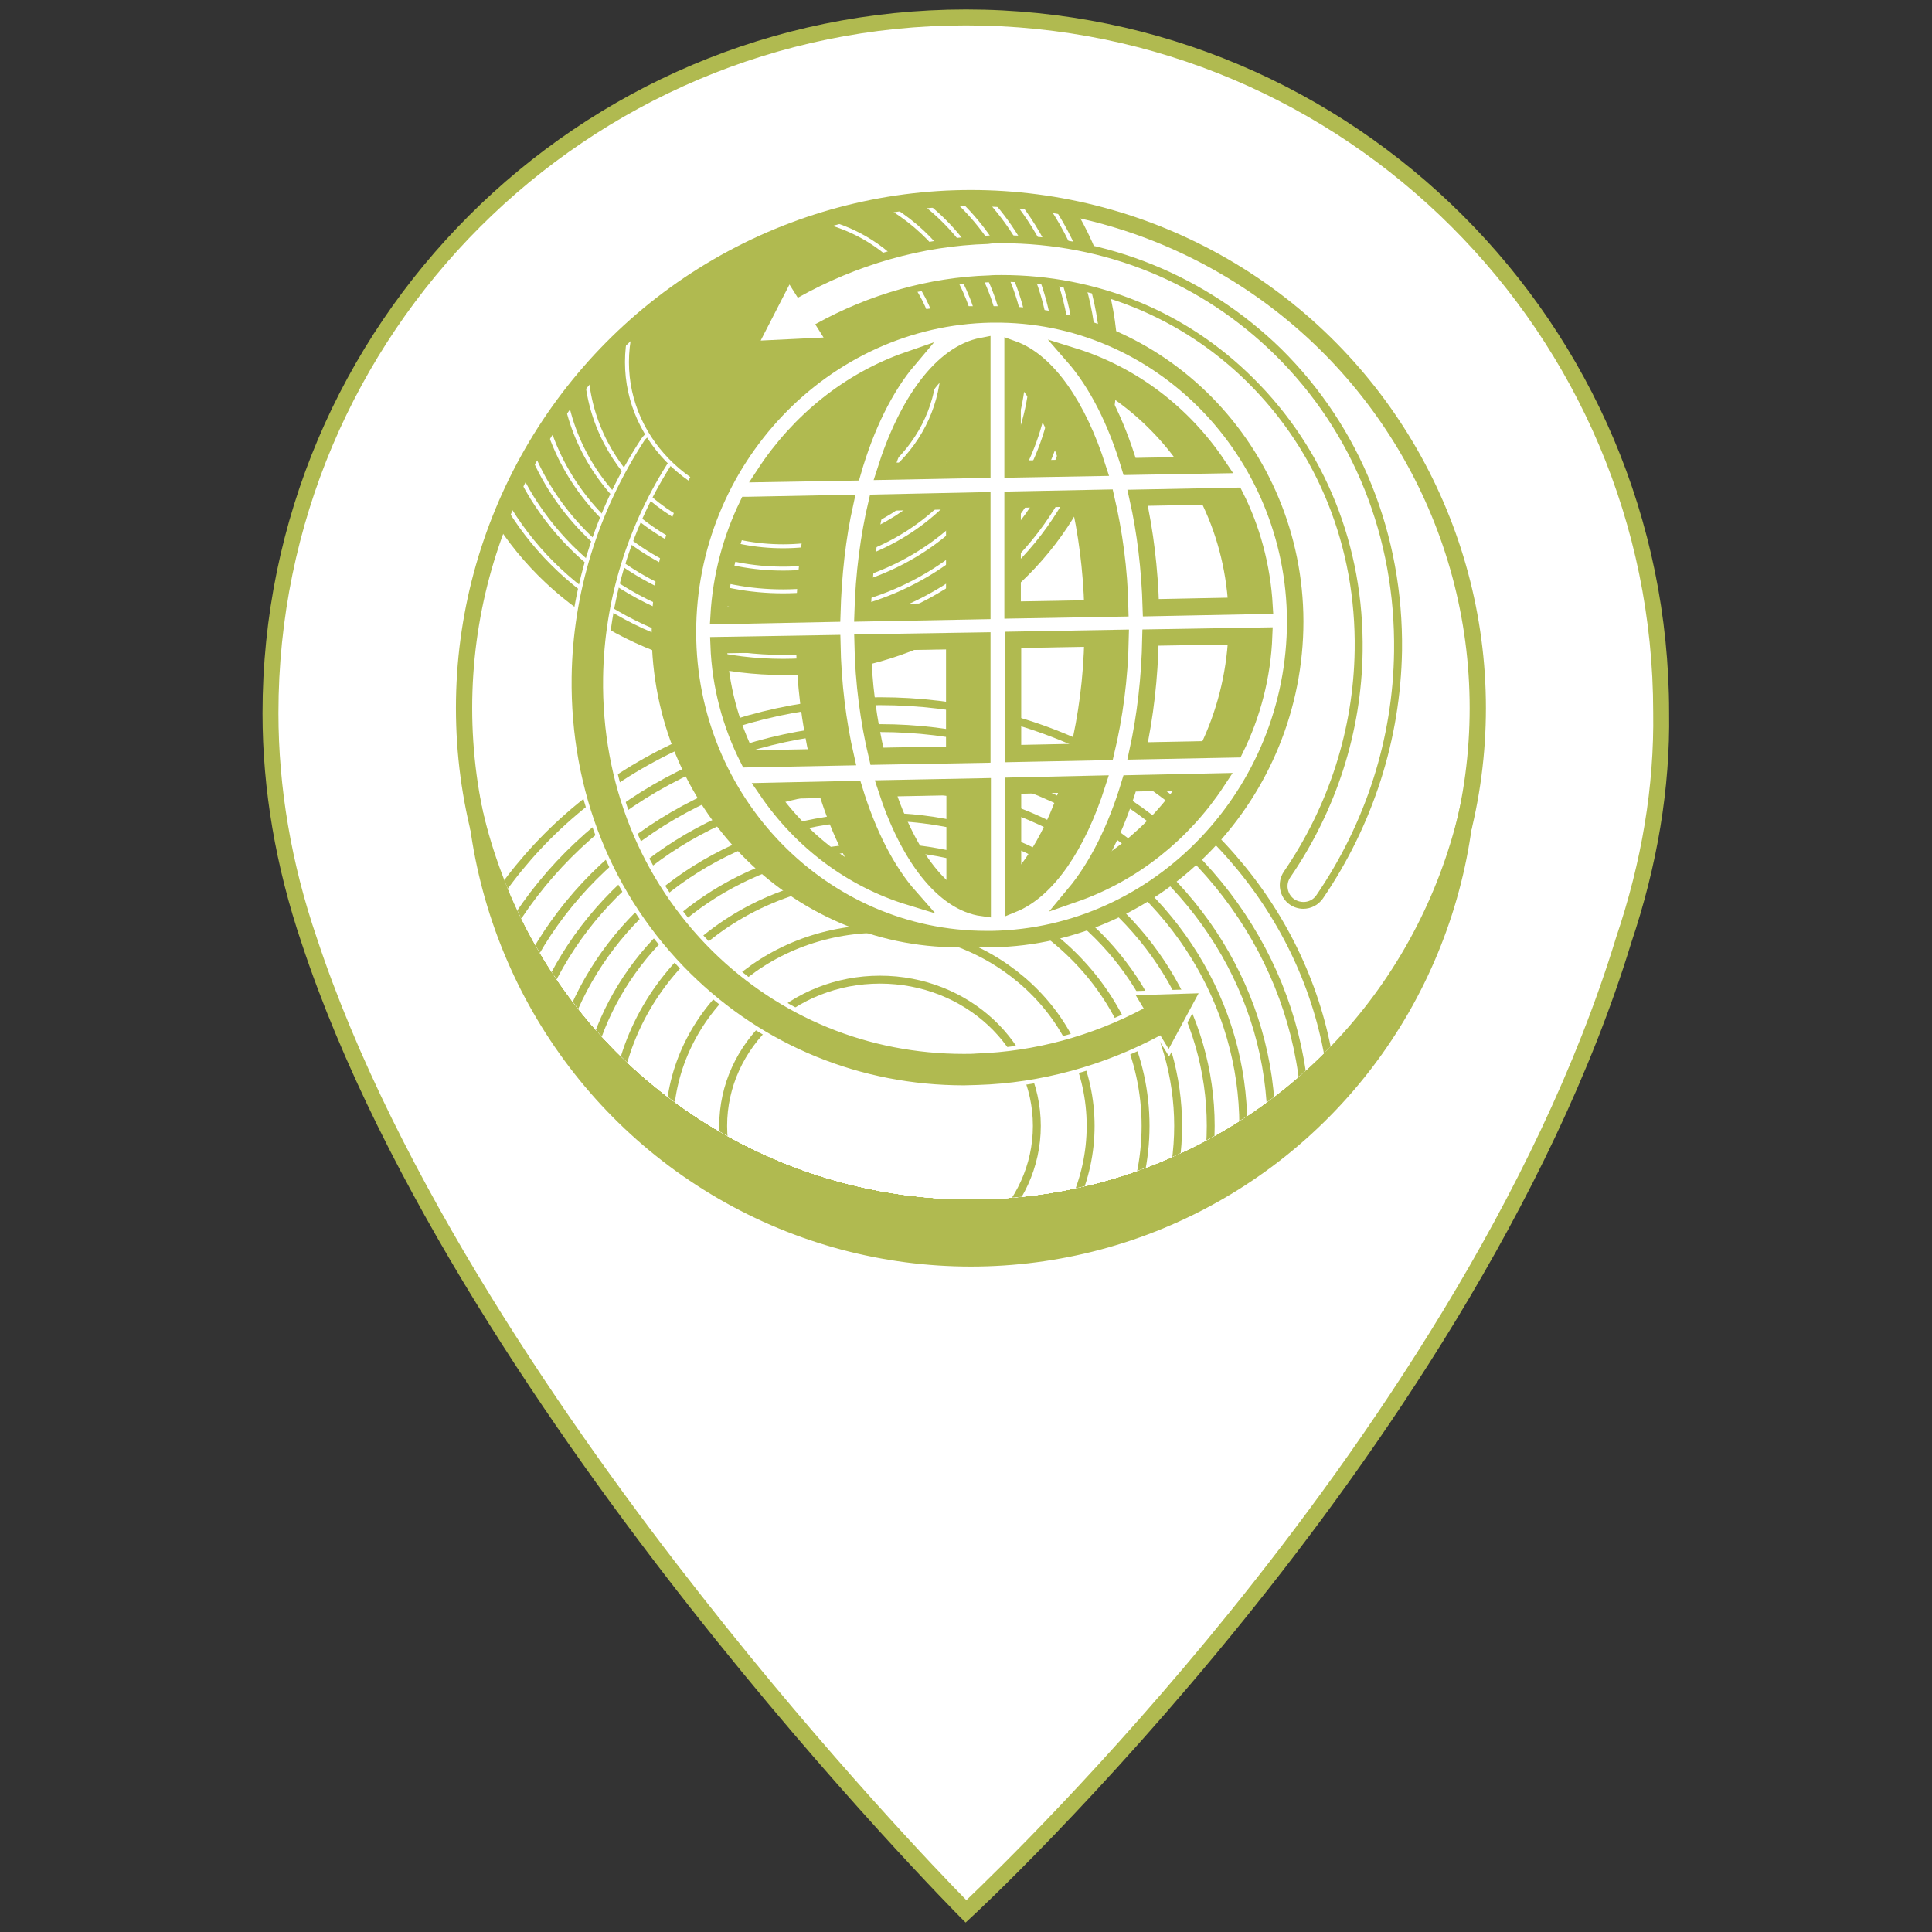 <?xml version="1.0" encoding="utf-8"?>
<!-- Generator: Adobe Illustrator 19.0.0, SVG Export Plug-In . SVG Version: 6.00 Build 0)  -->
<svg version="1.1" id="Layer_1" xmlns="http://www.w3.org/2000/svg" xmlns:xlink="http://www.w3.org/1999/xlink" x="0px" y="0px"
	 viewBox="-384 146 510 510" height="510" width="510" style="enable-background:new -384 146 510 510;" xml:space="preserve">
<rect x="-384" y="146" width="510" height="510" fill="#333333" stroke="none"/>
<style type="text/css">
	.st0{fill:#FFFFFF;}
	.st1{fill:#B0BA50;}
	.st2{fill:#B0BA50;stroke:#B0BA50;stroke-width:2.085;stroke-miterlimit:10;}
	.st3{clip-path:url(#SVGID_2_);}
	.st4{fill:#FFFFFF;stroke:#B0BA50;stroke-width:2.085;stroke-miterlimit:10;}
	.st5{clip-path:url(#SVGID_4_);}
	.st6{fill:#B0BA50;stroke:#FFFFFF;stroke-width:1.043;stroke-miterlimit:10;}
	.st7{clip-path:url(#SVGID_6_);}
	.st8{fill:#B0BA50;stroke:#B0BA50;stroke-width:4.348;stroke-miterlimit:10;}
	.st9{fill:#FFFFFF;stroke:#B0BA50;stroke-width:4.348;stroke-miterlimit:10;}
	.st10{clip-path:url(#SVGID_8_);}
	.st11{display:none;clip-path:url(#SVGID_10_);}
	.st12{display:inline;fill:#FFFFFF;stroke:#A3A3A3;stroke-width:2.085;stroke-miterlimit:10;}
	.st13{fill:none;stroke:#B0BA50;stroke-width:4.29;stroke-miterlimit:10;}
</style>
<g>
	<g>
		<g>
			<path class="st0" d="M44.6,394.2C3.7,528.1-129,650.6-129,650.6s-132.5-132.7-173.4-256.4c-6.4-18.8-10.2-38.9-10.2-60
				c0-101.3,82.1-183.6,183.6-183.6S54.5,232.9,54.5,334.1C54.8,355.2,51,375.3,44.6,394.2z"/>
			<path class="st1" d="M-129.1,653.5l-1.4-1.4c-0.3-0.3-33.6-33.8-71.5-82c-35-44.5-81.2-111-102.4-175.2
				c-6.8-20.1-10.3-40.5-10.3-60.6c0-102.5,83.3-185.8,185.7-185.8c102.3,0,185.6,83.2,185.6,185.6c0.3,19.9-3.1,40.3-10,60.8
				c-21.2,69.4-67.5,135.7-102.5,179c-37.9,46.9-71.3,77.9-71.7,78.2L-129.1,653.5z M-129,152.7c-100.1,0-181.5,81.4-181.5,181.5
				c0,19.7,3.4,39.7,10.1,59.3c21,63.6,66.9,129.7,101.7,173.9c33.3,42.4,63.1,73.4,69.8,80.2c6.8-6.5,36.6-35.3,69.8-76.4
				c34.8-43.1,80.7-108.8,101.7-177.7c6.8-20.1,10.1-40,9.8-59.5C52.4,234.1-29,152.7-129,152.7z"/>
		</g>
	</g>
	<g>
		<ellipse id="XMLID_176_" class="st2" cx="-127.7" cy="346.2" rx="132.4" ry="133.1"/>
		<g>
			<g>
				<ellipse id="XMLID_137_" class="st0" cx="-127.7" cy="329.5" rx="132.4" ry="133.1"/>
			</g>
			<g>
				<defs>
					<ellipse id="SVGID_1_" cx="-127.7" cy="329.5" rx="132.4" ry="133.1"/>
				</defs>
				<clipPath id="SVGID_2_">
					<use xlink:href="#SVGID_1_"  style="overflow:visible;"/>
				</clipPath>
				<g class="st3">
					<ellipse class="st4" cx="-151.7" cy="443.2" rx="120" ry="112.1"/>
					<ellipse class="st4" cx="-151.7" cy="443.2" rx="112.4" ry="105"/>
					<ellipse class="st4" cx="-151.7" cy="443.2" rx="103.3" ry="96.5"/>
					<ellipse class="st4" cx="-151.7" cy="443.2" rx="95.9" ry="89.7"/>
					<ellipse class="st4" cx="-151.7" cy="443.2" rx="87.3" ry="81.6"/>
					<ellipse class="st4" cx="-151.7" cy="443.2" rx="78.7" ry="73.6"/>
					<ellipse class="st4" cx="-151.7" cy="443.2" rx="70.1" ry="65.5"/>
					<ellipse class="st4" cx="-151.7" cy="443.2" rx="55.6" ry="52"/>
					<ellipse class="st4" cx="-151.7" cy="443.2" rx="41.4" ry="38.6"/>
				</g>
			</g>
			<g>
				<defs>
					<ellipse id="SVGID_3_" cx="-127.7" cy="329.5" rx="132.4" ry="133.1"/>
				</defs>
				<clipPath id="SVGID_4_">
					<use xlink:href="#SVGID_3_"  style="overflow:visible;"/>
				</clipPath>
				<g class="st5">
					<ellipse class="st6" cx="-177.3" cy="241.6" rx="88.9" ry="83.1"/>
					<ellipse class="st6" cx="-177.3" cy="241.6" rx="83.3" ry="77.8"/>
					<ellipse class="st6" cx="-177.3" cy="241.6" rx="76.5" ry="71.5"/>
					<ellipse class="st6" cx="-177.3" cy="241.6" rx="71.1" ry="66.4"/>
					<ellipse class="st6" cx="-177.3" cy="241.6" rx="64.7" ry="60.5"/>
					<ellipse class="st6" cx="-177.3" cy="241.6" rx="58.3" ry="54.5"/>
					<ellipse class="st6" cx="-177.3" cy="241.6" rx="52" ry="48.6"/>
					<g>
						<path class="st1" d="M-129.6,433.1c-27.4,0-53.2-10.5-72.5-29.6c-20.8-20.5-32-48.4-31.6-78.7c0.3-22.2,7-43.9,19.3-62.7
							c0.9-1.3,2.3-2.1,3.9-2.1c0.9,0,1.8,0.3,2.6,0.8c2.2,1.4,2.7,4.4,1.3,6.5c-11.3,17.3-17.5,37.2-17.8,57.6
							c-0.4,27.6,9.8,53.1,28.8,71.8c17.6,17.4,41,26.9,65.9,26.9c1.1,0,2.3,0,3.4-0.1c14.9-0.5,29.9-4.5,43.4-11.6l-2.3-3.8
							l18.4-0.5l-8.7,16.3l-2.4-3.9c-14.9,7.9-31.5,12.4-48,13C-127.2,433.1-128.4,433.1-129.6,433.1L-129.6,433.1z"/>
						<path class="st0" d="M-210.4,260.5c0.8,0,1.6,0.2,2.3,0.7c1.9,1.3,2.4,3.9,1.2,5.8c-11.4,17.4-17.6,37.4-17.9,57.9
							c-0.4,27.8,9.9,53.4,28.9,72.2c17.8,17.5,41.2,27.1,66.3,27.1c1.1,0,2.3,0,3.4-0.1c15.2-0.5,30.4-4.6,44.1-11.9l-2.1-3.5
							l16.6-0.5l-7.9,14.7l-2.2-3.6c-14.9,8-31.6,12.6-48.2,13.1c-1.2,0-2.4,0.1-3.6,0.1l0,0c-27.3,0-52.8-10.4-72.2-29.5
							c-20.7-20.4-31.8-48.2-31.4-78.3c0.3-22.1,7-43.7,19.2-62.4C-213.1,261.2-211.8,260.5-210.4,260.5 M-210.4,259.5
							c-1.8,0-3.4,0.9-4.3,2.3c-12.4,18.9-19.1,40.6-19.4,63c-0.4,30.4,10.8,58.4,31.7,79c19.5,19.2,45.3,29.8,72.9,29.8
							c1.2,0,2.4,0,3.7-0.1c16.4-0.5,32.9-5,47.8-12.8l1.7,2.7l0.9,1.5l0.9-1.6l7.9-14.7l0.9-1.6l-1.8,0.1l-16.6,0.5l-1.8,0.1
							l0.9,1.5l1.6,2.5c-13.4,6.9-28.1,10.8-42.7,11.3c-1.1,0-2.2,0.1-3.4,0.1c-24.8,0-48.1-9.5-65.6-26.8
							c-18.8-18.6-29-44-28.6-71.4c0.3-20.3,6.4-40.2,17.7-57.4c1.6-2.4,0.9-5.6-1.5-7.2C-208.4,259.8-209.4,259.5-210.4,259.5
							L-210.4,259.5z"/>
					</g>
					<ellipse class="st6" cx="-177.3" cy="241.6" rx="41.2" ry="38.5"/>
				</g>
			</g>
			<g>
				<defs>
					<ellipse id="SVGID_5_" cx="-127.7" cy="329.5" rx="132.4" ry="133.1"/>
				</defs>
				<clipPath id="SVGID_6_">
					<use xlink:href="#SVGID_5_"  style="overflow:visible;"/>
				</clipPath>
				<g class="st7">
					<path class="st8" d="M-129.2,229c-0.1,0-0.1,0-0.2,0h-0.4c-44.2,0.8-80,38.5-80,83.9c0,44.7,35.4,81,78.8,81c0.5,0,1,0,1.5,0
						c44.2-0.8,80-38.5,80-83.9C-49.5,265.1-85.3,228.5-129.2,229z M-65.2,343.8l-25.8,0.5c2-9.2,3.2-19.3,3.4-30l30-0.5
						C-58.1,324.5-60.8,334.7-65.2,343.8z M-201.7,316.3l30-0.5c0.2,10.7,1.5,20.9,3.6,30.1l-25.8,0.5
						C-198.4,337.3-201.2,327.1-201.7,316.3z M-194.1,279.3c0.1,0,0.2,0,0.3,0h0.1l25.4-0.5c-2,9-3.1,18.8-3.4,29.2l-30,0.6
						C-201.1,298.1-198.4,288.2-194.1,279.3z M-57.6,305.9l-30,0.6c-0.3-10.4-1.5-20.2-3.5-29.1l25.8-0.5
						C-60.9,285.6-58.2,295.5-57.6,305.9z M-95.6,306.6l-28.4,0.5v-29.2l24.7-0.5C-97.2,286.4-95.9,296.2-95.6,306.6z M-124.1,269.9
						v-31.8c9.2,3.3,17.3,15.1,22.5,31.4L-124.1,269.9z M-132.1,237.3V270l-25.7,0.5C-152,252.1-142.6,239.3-132.1,237.3z
						 M-132.1,278.1v29.2l-31.6,0.6c0.3-10.4,1.6-20.3,3.7-29.2L-132.1,278.1z M-163.7,315.6l31.6-0.5v30.1l-27.8,0.5
						C-162,336.5-163.4,326.3-163.7,315.6z M-132,353.6v32.1c-10.4-1.4-19.7-13.7-25.5-31.6L-132,353.6z M-123.9,384.7v-31.3
						l22.3-0.5C-106.8,369.2-114.8,381-123.9,384.7z M-124,345v-30.1l28.4-0.5c-0.2,10.7-1.6,20.9-3.8,30.1L-124,345z M-69.9,268.8
						l-23.3,0.4c-3.6-12.1-8.7-22.1-14.9-29.2C-92.4,244.9-79,255.2-69.9,268.8z M-151.5,241c-6.1,7.2-11.2,17.5-14.7,29.7
						l-23.3,0.4C-180.5,257.2-167.1,246.4-151.5,241z M-188.9,354.8l23-0.5c3.6,11.8,8.6,21.6,14.7,28.5
						C-166.6,378.1-179.8,368.1-188.9,354.8z M-107.7,382c6-7.2,11-17.2,14.6-29.2l23.1-0.5C-79,366-92.2,376.6-107.7,382z"/>
					<path class="st9" d="M-121.8,229c-0.1,0-0.1,0-0.2,0h-0.4c-44.2,0.8-80,38.5-80,83.9c0,44.7,35.4,81,78.8,81c0.5,0,1,0,1.5,0
						c44.2-0.8,80-38.5,80-83.9C-42.2,265.1-78,228.5-121.8,229z M-57.9,343.8l-25.8,0.5c2-9.2,3.2-19.3,3.4-30l30-0.5
						C-50.7,324.5-53.4,334.7-57.9,343.8z M-194.3,316.3l30-0.5c0.2,10.7,1.5,20.9,3.6,30.1l-25.8,0.5
						C-191.1,337.3-193.9,327.1-194.3,316.3z M-186.7,279.3c0.1,0,0.2,0,0.3,0h0.1l25.4-0.5c-2,9-3.1,18.8-3.4,29.2l-30,0.6
						C-193.7,298.1-191,288.2-186.7,279.3z M-50.2,305.9l-30,0.6c-0.3-10.4-1.5-20.2-3.5-29.1l25.8-0.5
						C-53.5,285.6-50.8,295.5-50.2,305.9z M-88.3,306.6l-28.4,0.5v-29.2l24.7-0.5C-89.9,286.4-88.5,296.2-88.3,306.6z M-116.7,269.9
						v-31.8c9.2,3.3,17.3,15.1,22.5,31.4L-116.7,269.9z M-124.7,237.3V270l-25.7,0.5C-144.6,252.1-135.3,239.3-124.7,237.3z
						 M-124.7,278.1v29.2l-31.6,0.6c0.3-10.4,1.6-20.3,3.7-29.2L-124.7,278.1z M-156.3,315.6l31.6-0.5v30.1l-27.8,0.5
						C-154.7,336.5-156.1,326.3-156.3,315.6z M-124.6,353.6v32.1c-10.4-1.4-19.7-13.7-25.5-31.6L-124.6,353.6z M-116.6,384.7v-31.3
						l22.3-0.5C-99.5,369.2-107.5,381-116.6,384.7z M-116.6,345v-30.1l28.4-0.5c-0.2,10.7-1.6,20.9-3.8,30.1L-116.6,345z
						 M-62.5,268.8l-23.3,0.4c-3.6-12.1-8.7-22.1-14.9-29.2C-85,244.9-71.6,255.2-62.5,268.8z M-144.2,241
						c-6.1,7.2-11.2,17.5-14.7,29.7l-23.3,0.4C-173.1,257.2-159.8,246.4-144.2,241z M-181.5,354.8l23-0.5
						c3.6,11.8,8.6,21.6,14.7,28.5C-159.2,378.1-172.4,368.1-181.5,354.8z M-100.4,382c6-7.2,11-17.2,14.6-29.2l23.1-0.5
						C-71.7,366-84.9,376.6-100.4,382z"/>
				</g>
			</g>
			<g>
				<defs>
					<ellipse id="SVGID_7_" cx="-127.7" cy="329.5" rx="132.4" ry="133.1"/>
				</defs>
				<clipPath id="SVGID_8_">
					<use xlink:href="#SVGID_7_"  style="overflow:visible;"/>
				</clipPath>
				<g class="st10">
					<path class="st0" d="M-40,385.1c-1.1,0-2.1-0.3-2.9-0.9c-2.4-1.6-3-4.9-1.3-7.3c12-17.6,18.6-38,18.9-59.1
						c0.4-27.5-9.8-52.8-28.6-71.4c-17.6-17.3-40.9-26.8-65.7-26.8c-1.1,0-2.2,0-3.3,0.1c-15.3,0.5-30.6,4.7-44.5,12.3l2.6,4
						l-20.2,1l9.2-18l2.7,4.2c15.4-8.5,32.6-13.3,49.8-13.9c1.2,0,2.4-0.1,3.6-0.1c27.6,0,53.5,10.6,73,29.8
						c20.9,20.6,32.2,48.7,31.7,79c-0.3,23.1-7.5,45.5-20.7,64.8C-36.6,384.2-38.2,385.1-40,385.1z"/>
					<g>
						<path class="st1" d="M-119.7,210.2c27.4,0,52.9,10.4,72.3,29.5c20.7,20.4,31.8,48.2,31.4,78.3c-0.3,22.9-7.4,45.1-20.5,64.3
							c-0.8,1.2-2.1,1.8-3.4,1.8c-0.8,0-1.6-0.2-2.4-0.7c-1.9-1.3-2.4-3.9-1.1-5.8c12.2-17.8,18.8-38.4,19.1-59.6
							c0.4-27.8-9.9-53.4-28.9-72.2c-17.8-17.7-41.3-27.2-66.4-27.2c-1.1,0-2.2,0-3.3,0.1c-15.9,0.5-31.7,5-45.9,12.9l2.2,3.5
							l-16.6,0.8l7.6-14.8l2.2,3.5c15.5-8.7,32.8-13.7,50.2-14.2C-122,210.2-120.9,210.2-119.7,210.2 M-119.7,208.1
							c-1.2,0-2.4,0-3.6,0.1c-17,0.6-34,5.2-49.4,13.5l-1.2-1.9l-2-3.1l-1.7,3.2l-7.6,14.8l-1.6,3.2l3.6-0.2l16.6-0.8l3.6-0.2
							l-1.9-3l-1-1.6c13.5-7.1,28.3-11.1,43.1-11.6c1.1,0,2.2-0.1,3.2-0.1c24.6,0,47.6,9.4,64.9,26.5c18.6,18.4,28.7,43.5,28.3,70.7
							c-0.3,20.8-6.8,41.1-18.7,58.5c-1.9,2.8-1.2,6.8,1.6,8.7c1,0.7,2.3,1.1,3.5,1.1c2.1,0,4-1,5.2-2.7
							c13.3-19.5,20.5-42.1,20.9-65.4c0.4-30.6-10.9-59-32-79.8C-65.6,218.8-91.8,208.1-119.7,208.1L-119.7,208.1z"/>
					</g>
				</g>
			</g>
			<g>
				<defs>
					<ellipse id="SVGID_9_" cx="-127.7" cy="329.5" rx="132.4" ry="133.1"/>
				</defs>
				<clipPath id="SVGID_10_">
					<use xlink:href="#SVGID_9_"  style="overflow:visible;"/>
				</clipPath>
				<g class="st11">
					<ellipse class="st12" cx="-24.6" cy="380.3" rx="39.2" ry="39.5"/>
					<ellipse class="st12" cx="-24.5" cy="380.1" rx="32.8" ry="33"/>
					<ellipse class="st12" cx="-24.5" cy="380.1" rx="26.2" ry="26.3"/>
					<ellipse class="st12" cx="-24.5" cy="380.1" rx="18.7" ry="18.8"/>
					<ellipse class="st12" cx="-24.5" cy="380.1" rx="12.3" ry="12.4"/>
				</g>
			</g>
			<g>
				<defs>
					<ellipse id="SVGID_11_" cx="-127.7" cy="329.5" rx="132.4" ry="133.1"/>
				</defs>
				<clipPath id="SVGID_12_">
					<use xlink:href="#SVGID_11_"  style="overflow:visible;"/>
				</clipPath>
			</g>
		</g>
	</g>
	<g>
		<g>
			<defs>
				<ellipse id="SVGID_13_" cx="-127.7" cy="332.9" rx="133.8" ry="134.6"/>
			</defs>
			<clipPath id="SVGID_14_">
				<use xlink:href="#SVGID_13_"  style="overflow:visible;"/>
			</clipPath>
			<use xlink:href="#SVGID_13_"  style="overflow:visible;fill:none;stroke:#B0BA50;stroke-miterlimit:10;"/>
		</g>
		<g>
			<defs>
				<ellipse id="SVGID_15_" cx="-127.7" cy="332.9" rx="133.8" ry="134.6"/>
			</defs>
			<clipPath id="SVGID_16_">
				<use xlink:href="#SVGID_15_"  style="overflow:visible;"/>
			</clipPath>
			<use xlink:href="#SVGID_15_"  style="overflow:visible;fill:none;stroke:#B0BA50;stroke-miterlimit:10;"/>
		</g>
		<g>
			<defs>
				<ellipse id="SVGID_17_" cx="-127.7" cy="332.9" rx="133.8" ry="134.6"/>
			</defs>
			<clipPath id="SVGID_18_">
				<use xlink:href="#SVGID_17_"  style="overflow:visible;"/>
			</clipPath>
			<use xlink:href="#SVGID_17_"  style="overflow:visible;fill:none;stroke:#B0BA50;stroke-miterlimit:10;"/>
		</g>
		<g>
			<defs>
				<ellipse id="SVGID_19_" cx="-127.7" cy="332.9" rx="133.8" ry="134.6"/>
			</defs>
			<clipPath id="SVGID_20_">
				<use xlink:href="#SVGID_19_"  style="overflow:visible;"/>
			</clipPath>
			<use xlink:href="#SVGID_19_"  style="overflow:visible;fill:none;stroke:#B0BA50;stroke-miterlimit:10;"/>
		</g>
		<g>
			<defs>
				<ellipse id="SVGID_21_" cx="-127.7" cy="332.9" rx="133.8" ry="134.6"/>
			</defs>
			<clipPath id="SVGID_22_">
				<use xlink:href="#SVGID_21_"  style="overflow:visible;"/>
			</clipPath>
			<use xlink:href="#SVGID_21_"  style="overflow:visible;fill:none;stroke:#B0BA50;stroke-miterlimit:10;"/>
		</g>
		<g>
			<defs>
				<ellipse id="SVGID_23_" cx="-127.7" cy="332.9" rx="133.8" ry="134.6"/>
			</defs>
			<clipPath id="SVGID_24_">
				<use xlink:href="#SVGID_23_"  style="overflow:visible;"/>
			</clipPath>
			<use xlink:href="#SVGID_23_"  style="overflow:visible;fill:none;stroke:#B0BA50;stroke-miterlimit:10;"/>
		</g>
		<g>
			<defs>
				<ellipse id="SVGID_25_" cx="-127.7" cy="332.9" rx="133.8" ry="134.6"/>
			</defs>
			<clipPath id="SVGID_26_">
				<use xlink:href="#SVGID_25_"  style="overflow:visible;"/>
			</clipPath>
			<use xlink:href="#SVGID_25_"  style="overflow:visible;fill:none;stroke:#B0BA50;stroke-miterlimit:10;"/>
		</g>
		<g>
			<defs>
				<ellipse id="SVGID_27_" cx="-127.7" cy="332.9" rx="133.8" ry="134.6"/>
			</defs>
			<clipPath id="SVGID_28_">
				<use xlink:href="#SVGID_27_"  style="overflow:visible;"/>
			</clipPath>
			<use xlink:href="#SVGID_27_"  style="overflow:visible;fill:none;stroke:#B0BA50;stroke-miterlimit:10;"/>
		</g>
		<g>
			<defs>
				<ellipse id="SVGID_29_" cx="-127.7" cy="332.9" rx="133.8" ry="134.6"/>
			</defs>
			<clipPath id="SVGID_30_">
				<use xlink:href="#SVGID_29_"  style="overflow:visible;"/>
			</clipPath>
			<use xlink:href="#SVGID_29_"  style="overflow:visible;fill:none;stroke:#B0BA50;stroke-miterlimit:10;"/>
		</g>
		<g>
			<defs>
				<ellipse id="SVGID_31_" cx="-127.7" cy="332.9" rx="133.8" ry="134.6"/>
			</defs>
			<clipPath id="SVGID_32_">
				<use xlink:href="#SVGID_31_"  style="overflow:visible;"/>
			</clipPath>
			<use xlink:href="#SVGID_31_"  style="overflow:visible;fill:none;stroke:#B0BA50;stroke-miterlimit:10;"/>
		</g>
		<g>
			<defs>
				<ellipse id="SVGID_33_" cx="-127.7" cy="332.9" rx="133.8" ry="134.6"/>
			</defs>
			<clipPath id="SVGID_34_">
				<use xlink:href="#SVGID_33_"  style="overflow:visible;"/>
			</clipPath>
			<use xlink:href="#SVGID_33_"  style="overflow:visible;fill:none;stroke:#B0BA50;stroke-miterlimit:10;"/>
		</g>
		<g>
			<defs>
				<ellipse id="SVGID_35_" cx="-127.7" cy="332.9" rx="133.8" ry="134.6"/>
			</defs>
			<clipPath id="SVGID_36_">
				<use xlink:href="#SVGID_35_"  style="overflow:visible;"/>
			</clipPath>
			<use xlink:href="#SVGID_35_"  style="overflow:visible;fill:none;stroke:#B0BA50;stroke-miterlimit:10;"/>
		</g>
		<g>
			<ellipse id="XMLID_1_" class="st13" cx="-127.7" cy="332.9" rx="133.8" ry="134.6"/>
		</g>
	</g>
</g>
</svg>
